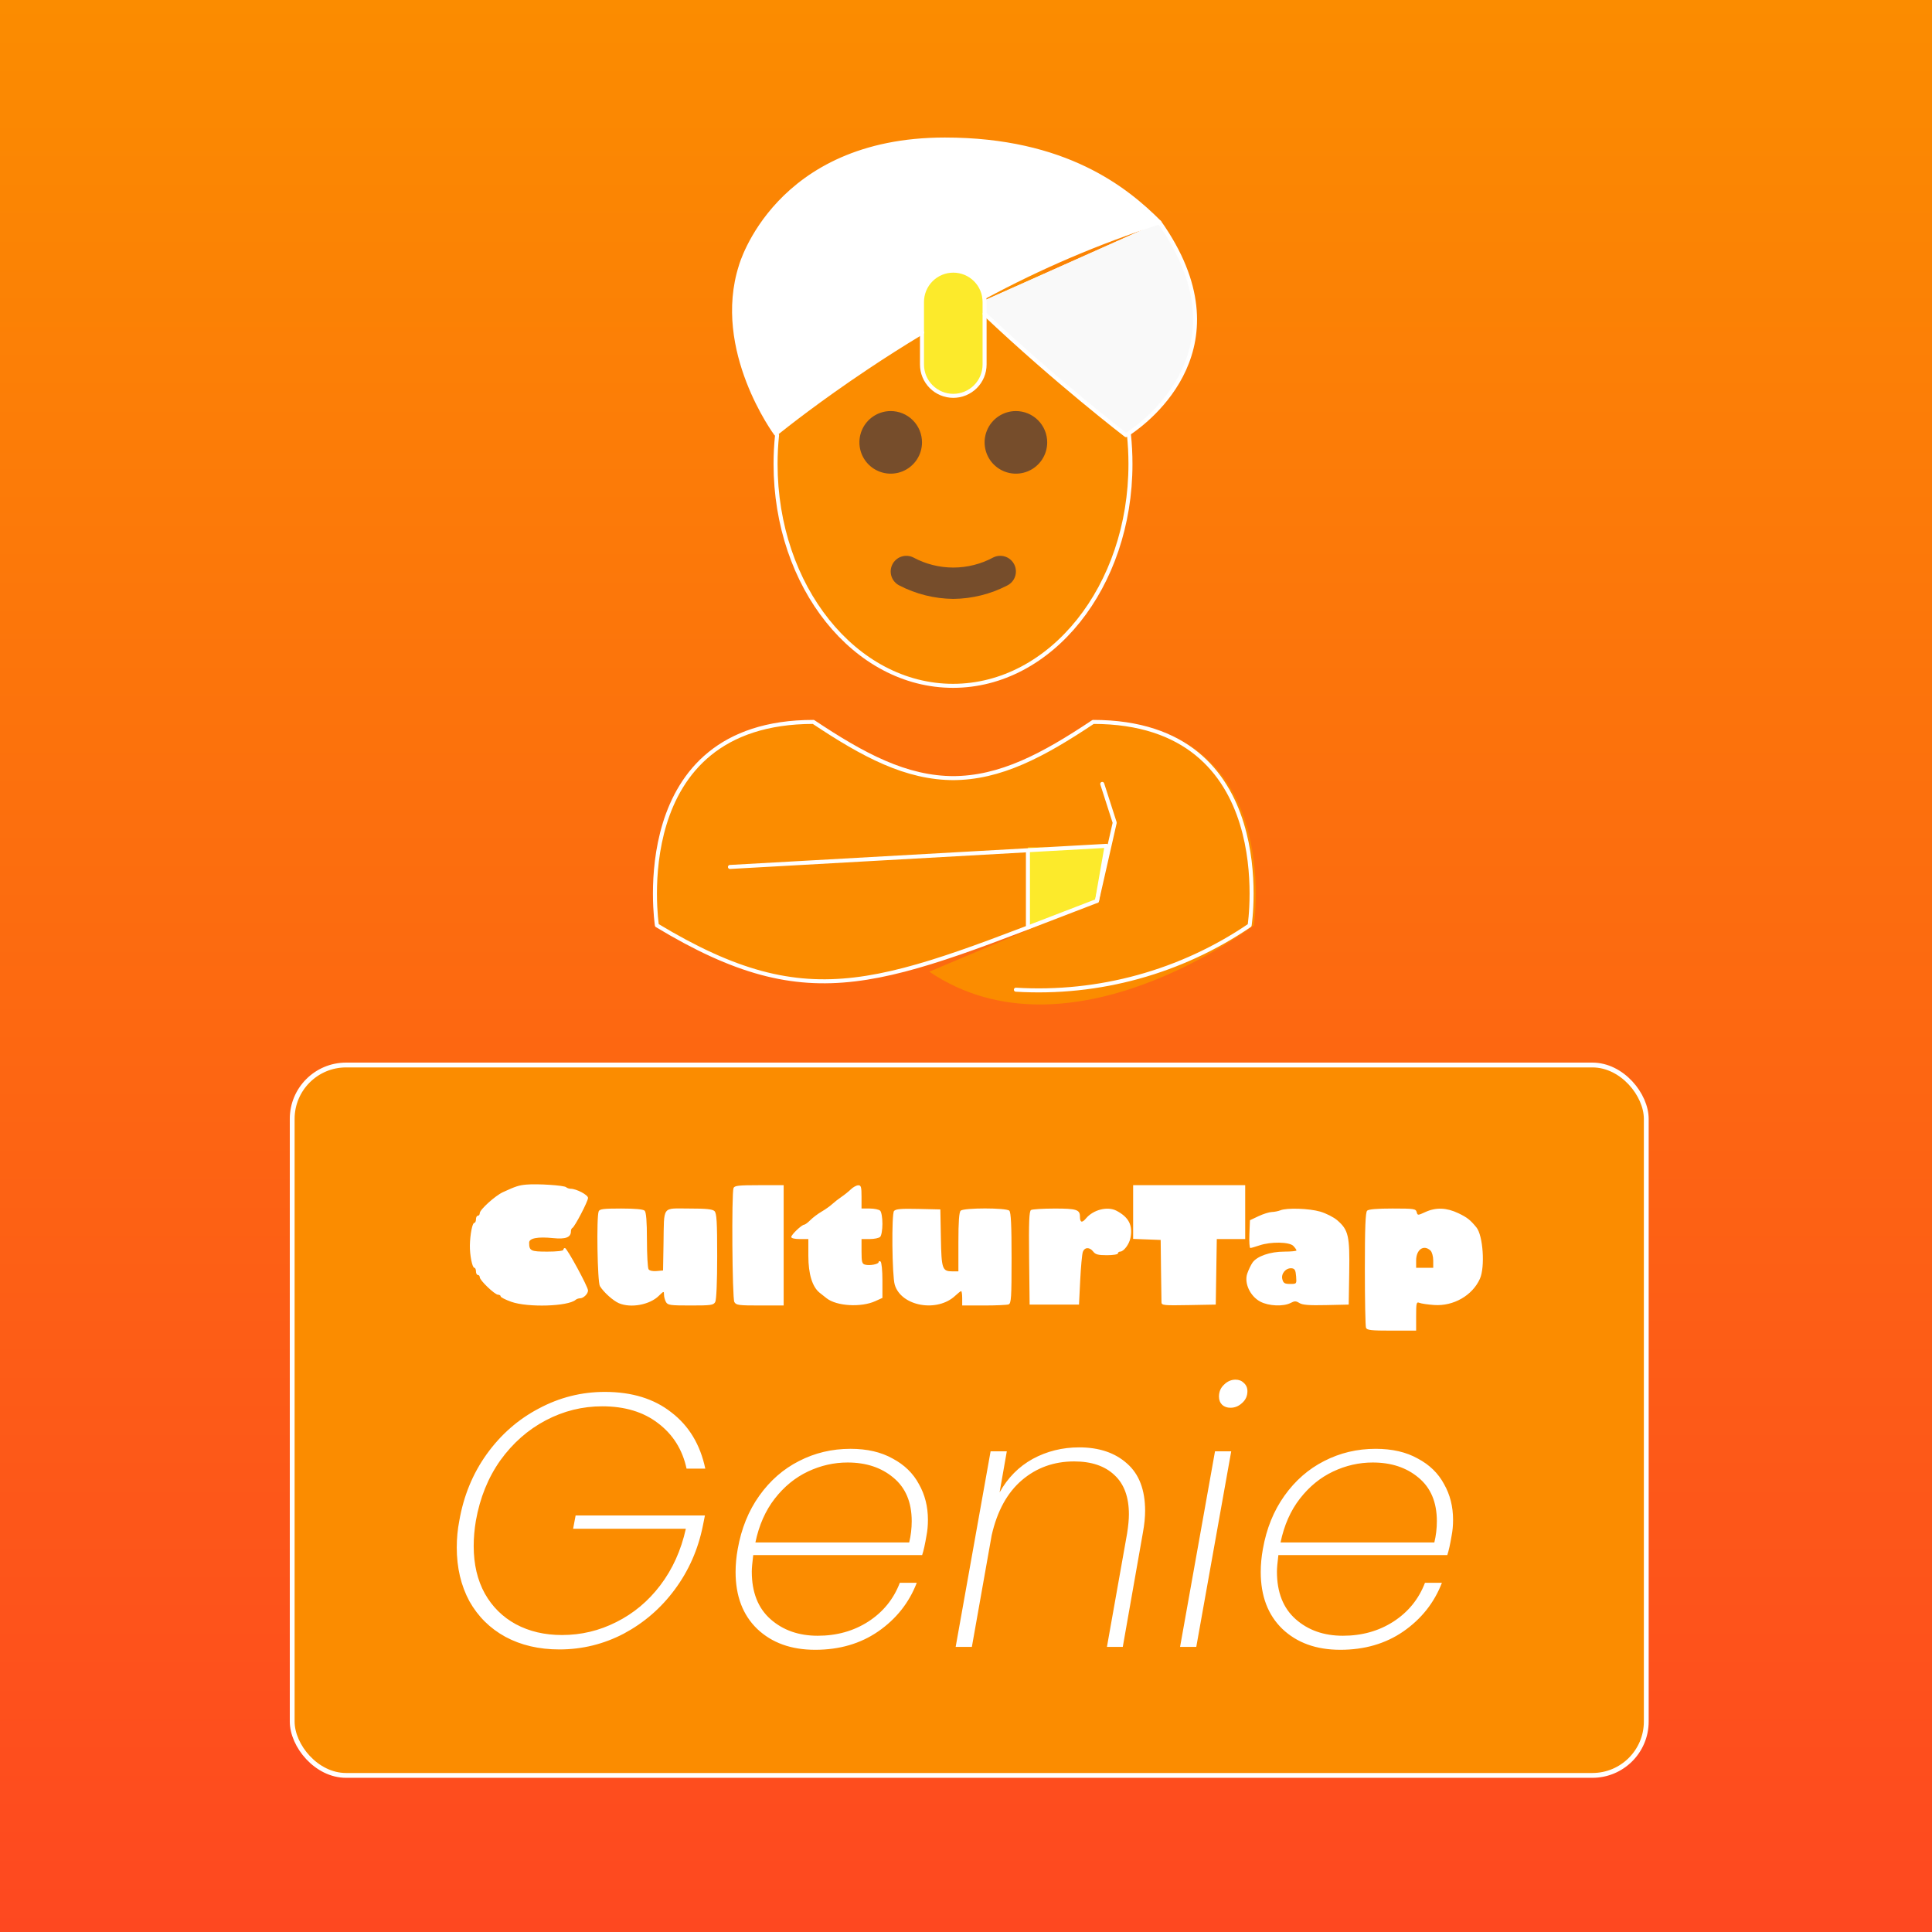 <svg width="401" height="401" viewBox="0 0 401 401" fill="none" xmlns="http://www.w3.org/2000/svg">
<rect x="0" y="0" width="401" height="401" fill="#808080" stroke="none"/>
<rect width="401" height="401" fill="url(#paint0_linear_1946_178)"/>
<rect width="401" height="401" fill="url(#paint1_linear_1946_178)"/>
<rect width="401" height="401" fill="url(#paint2_linear_1946_178)"/>
<rect width="401" height="401" fill="url(#paint3_linear_1946_178)"/>
<path d="M228.786 162.705L231.374 170.761L227.691 186.986L210.862 205.416C228.068 206.457 245.133 201.758 259.381 192.056C259.381 192.056 265.877 149.829 226.898 149.829C216.53 156.741 207.649 161.52 197.664 161.5H198.07C188.085 161.52 179.204 156.741 168.836 149.829C129.857 149.829 136.353 192.056 136.353 192.056C168.764 211.614 183.024 204.101 227.691 186.986L229.695 175.549L151.516 179.934L168.764 176.984" fill="#FB8C00"/>
<path d="M259.328 192.058C259.328 192.058 265.825 149.831 226.846 149.831C216.477 156.743 207.593 161.518 197.611 161.499H198.017C188.032 161.518 179.152 156.743 168.783 149.831C129.804 149.831 136.301 192.058 136.301 192.058" fill="#FB8C00"/>
<path d="M227.764 149.831C219.325 156.279 209.289 160.308 198.734 161.486C241.163 162.827 241.163 179.069 243.638 192.062H260.247C260.247 192.062 266.743 149.831 227.764 149.831Z" fill="#FB8C00"/>
<path d="M260.24 192.058C260.24 192.058 222.053 221.376 192.881 201.682L227.683 186.984L231.366 170.759C231.366 170.759 260.522 162.755 260.24 192.058Z" fill="#FB8C00"/>
<path d="M197.863 142.274C218.205 142.274 234.695 121.663 234.695 96.237C234.695 70.811 218.205 50.199 197.863 50.199C177.521 50.199 161.031 70.811 161.031 96.237C161.031 121.663 177.521 142.274 197.863 142.274Z" fill="#FB8C00"/>
<path d="M240.651 46.128C197.868 59.501 161.036 90.041 161.036 90.041C161.036 90.041 148.173 72.695 153.77 55.197C153.77 55.197 161.036 28.961 196.114 28.961C221.136 28.961 233.781 39.258 240.651 46.128C260.618 74.469 233.716 90.317 233.716 90.317C222.812 81.822 212.345 72.78 202.354 63.227" fill="white"/>
<path d="M240.65 46.129C260.614 74.47 233.715 90.318 233.715 90.318C222.811 81.823 212.344 72.781 202.354 63.228" fill="#F9F9F9"/>
<path d="M197.868 82.159C196.145 82.159 194.492 81.474 193.274 80.256C192.056 79.038 191.371 77.385 191.371 75.662V62.669C191.371 60.946 192.056 59.294 193.274 58.076C194.492 56.857 196.145 56.173 197.868 56.173C199.591 56.173 201.243 56.857 202.461 58.076C203.68 59.294 204.364 60.946 204.364 62.669V75.662C204.364 77.385 203.68 79.038 202.461 80.256C201.243 81.474 199.591 82.159 197.868 82.159ZM227.69 186.986L213.359 192.934V175.897H229.694L227.69 186.986Z" fill="#FCEA2B"/>
<path d="M210.855 205.419C228.06 206.461 245.123 201.764 259.371 192.065C259.371 192.065 265.868 149.838 226.889 149.838C216.52 156.75 207.639 161.525 197.654 161.506H198.06C188.075 161.525 179.194 156.75 168.826 149.838C129.847 149.838 136.344 192.065 136.344 192.065C168.755 211.62 183.014 204.11 227.681 186.991L229.685 175.558L151.506 179.943" stroke="white" stroke-width="0.833" stroke-linecap="round" stroke-linejoin="round"/>
<path d="M228.776 162.706L231.365 170.762L227.682 186.987" stroke="white" stroke-width="0.833" stroke-linecap="round" stroke-linejoin="round"/>
<path d="M217.354 91.816C217.354 93.101 216.973 94.357 216.259 95.425C215.545 96.493 214.531 97.326 213.344 97.818C212.157 98.309 210.85 98.438 209.59 98.188C208.33 97.937 207.172 97.318 206.264 96.41C205.355 95.501 204.737 94.343 204.486 93.083C204.235 91.823 204.364 90.517 204.856 89.33C205.347 88.143 206.18 87.128 207.248 86.414C208.317 85.7 209.573 85.319 210.858 85.319C212.581 85.319 214.233 86.004 215.451 87.222C216.67 88.44 217.354 90.093 217.354 91.816ZM191.368 91.816C191.368 93.101 190.987 94.357 190.273 95.425C189.559 96.493 188.545 97.326 187.358 97.818C186.171 98.309 184.864 98.438 183.604 98.188C182.344 97.937 181.186 97.318 180.278 96.41C179.369 95.501 178.751 94.343 178.5 93.083C178.249 91.823 178.378 90.517 178.87 89.33C179.361 88.143 180.194 87.128 181.262 86.414C182.331 85.7 183.587 85.319 184.872 85.319C186.594 85.319 188.247 86.004 189.465 87.222C190.684 88.44 191.368 90.093 191.368 91.816ZM197.865 124.305C193.964 124.267 190.128 123.313 186.665 121.518C185.894 121.132 185.308 120.457 185.036 119.639C184.763 118.821 184.827 117.929 185.213 117.159C185.598 116.388 186.274 115.802 187.091 115.53C187.909 115.258 188.801 115.321 189.572 115.707C192.119 117.081 194.968 117.8 197.863 117.8C200.757 117.8 203.606 117.081 206.154 115.707C206.925 115.321 207.818 115.258 208.636 115.53C209.453 115.803 210.129 116.389 210.515 117.16C210.9 117.931 210.964 118.824 210.691 119.642C210.419 120.46 209.832 121.136 209.061 121.521C205.599 123.314 201.763 124.268 197.865 124.305Z" fill="#2E2C43" fill-opacity="0.65"/>
<path d="M191.38 69.012C187.223 71.513 183.357 73.982 179.914 76.288C169.747 83.077 162.991 88.469 161.399 89.736C161.172 89.931 161.042 90.028 161.042 90.028C161.042 90.028 148.179 72.682 153.766 55.207C153.766 55.207 161.042 28.961 196.123 28.961C221.134 28.961 233.77 39.258 240.656 46.144C258.782 71.838 238.318 87.235 234.355 89.898C233.933 90.191 233.705 90.32 233.705 90.32C233.705 90.32 219.38 79.341 204.374 65.147" stroke="white" stroke-width="0.833" stroke-linecap="round" stroke-linejoin="round"/>
<path d="M204.268 61.672C215.893 55.394 228.071 50.196 240.648 46.145" stroke="white" stroke-width="0.833" stroke-linecap="round" stroke-linejoin="round"/>
<path d="M213.353 176.849V192.271M161.283 90.328C161.077 92.316 160.974 94.313 160.975 96.311C160.975 121.739 177.466 142.349 197.807 142.349C218.147 142.349 234.635 121.739 234.635 96.311C234.637 94.25 234.528 92.19 234.31 90.14M197.862 82.159C196.139 82.159 194.486 81.474 193.268 80.256C192.05 79.038 191.365 77.385 191.365 75.662V62.669C191.365 60.946 192.05 59.294 193.268 58.076C194.486 56.857 196.139 56.173 197.862 56.173C199.585 56.173 201.237 56.857 202.455 58.076C203.674 59.294 204.358 60.946 204.358 62.669V75.662C204.358 77.385 203.674 79.038 202.455 80.256C201.237 81.474 199.585 82.159 197.862 82.159Z" stroke="white" stroke-width="0.833" stroke-linecap="round" stroke-linejoin="round"/>
<rect x="60.648" y="221.051" width="281.046" height="147.445" rx="11.181" fill="#FB8C00" stroke="white"/>
<path d="M95.328 315.663C96.225 310.48 98.119 305.87 101.01 301.833C103.95 297.746 107.564 294.581 111.85 292.338C116.136 290.046 120.696 288.899 125.531 288.899C131.162 288.899 135.772 290.32 139.361 293.161C142.999 295.952 145.341 299.839 146.388 304.823H142.501C141.653 300.886 139.685 297.746 136.595 295.403C133.555 293.061 129.692 291.89 125.007 291.89C120.871 291.89 116.958 292.862 113.27 294.805C109.582 296.749 106.442 299.515 103.851 303.103C101.309 306.692 99.614 310.878 98.767 315.663C98.468 317.457 98.319 319.201 98.319 320.896C98.319 324.684 99.091 327.973 100.636 330.764C102.181 333.505 104.324 335.623 107.065 337.118C109.856 338.614 113.046 339.361 116.634 339.361C120.621 339.361 124.384 338.464 127.923 336.67C131.511 334.876 134.551 332.334 137.043 329.045C139.585 325.705 141.354 321.793 142.351 317.308H118.952L119.475 314.541H146.313L145.865 316.784C144.868 321.668 142.924 326.054 140.034 329.942C137.193 333.779 133.679 336.819 129.493 339.062C125.306 341.255 120.846 342.351 116.111 342.351C111.875 342.351 108.137 341.479 104.897 339.735C101.708 337.991 99.216 335.524 97.421 332.334C95.677 329.094 94.805 325.381 94.805 321.195C94.805 319.301 94.979 317.457 95.328 315.663ZM176.524 300.711C179.962 300.711 182.878 301.384 185.27 302.73C187.712 304.026 189.531 305.795 190.728 308.038C191.974 310.23 192.597 312.697 192.597 315.439C192.597 316.635 192.497 317.731 192.298 318.728C191.999 320.522 191.699 321.868 191.4 322.765H156.339C156.14 324.36 156.04 325.506 156.04 326.204C156.04 330.49 157.336 333.779 159.927 336.072C162.519 338.364 165.783 339.511 169.721 339.511C173.658 339.511 177.147 338.539 180.187 336.595C183.277 334.602 185.47 331.91 186.765 328.521H190.279C188.684 332.658 186.018 336.022 182.28 338.614C178.592 341.155 174.231 342.426 169.197 342.426C164.213 342.426 160.201 340.981 157.161 338.09C154.171 335.2 152.676 331.262 152.676 326.278C152.676 324.733 152.825 323.139 153.124 321.494C153.872 317.258 155.367 313.57 157.61 310.43C159.853 307.29 162.594 304.898 165.833 303.253C169.123 301.558 172.686 300.711 176.524 300.711ZM188.709 320.148C189.058 318.703 189.232 317.233 189.232 315.738C189.232 311.8 187.962 308.785 185.42 306.692C182.928 304.599 179.763 303.552 175.926 303.552C173.085 303.552 170.344 304.175 167.702 305.421C165.061 306.667 162.768 308.536 160.824 311.028C158.881 313.52 157.535 316.56 156.788 320.148H188.709ZM223.995 300.412C228.132 300.412 231.446 301.534 233.938 303.776C236.43 305.969 237.676 309.234 237.676 313.57C237.676 314.915 237.526 316.41 237.227 318.055L233.041 341.828H229.751L233.938 318.279C234.187 316.685 234.312 315.364 234.312 314.317C234.312 310.729 233.315 308.013 231.321 306.169C229.328 304.275 226.537 303.328 222.948 303.328C218.762 303.328 215.149 304.624 212.108 307.215C209.068 309.807 206.975 313.619 205.829 318.653L201.717 341.828H198.353L205.604 301.235H208.969L207.473 309.757C209.168 306.717 211.461 304.399 214.351 302.804C217.292 301.21 220.506 300.412 223.995 300.412ZM255.397 292.189C254.699 292.189 254.126 291.989 253.677 291.591C253.229 291.142 253.005 290.569 253.005 289.871C253.005 288.875 253.353 288.052 254.051 287.404C254.749 286.707 255.546 286.358 256.443 286.358C257.141 286.358 257.714 286.582 258.163 287.031C258.661 287.479 258.91 288.052 258.91 288.75C258.91 289.747 258.537 290.569 257.789 291.217C257.091 291.865 256.294 292.189 255.397 292.189ZM255.546 301.235L248.295 341.828H244.931L252.182 301.235H255.546ZM285.521 300.711C288.96 300.711 291.876 301.384 294.268 302.73C296.71 304.026 298.529 305.795 299.725 308.038C300.971 310.23 301.594 312.697 301.594 315.439C301.594 316.635 301.495 317.731 301.295 318.728C300.996 320.522 300.697 321.868 300.398 322.765H265.337C265.137 324.36 265.038 325.506 265.038 326.204C265.038 330.49 266.333 333.779 268.925 336.072C271.517 338.364 274.781 339.511 278.718 339.511C282.656 339.511 286.144 338.539 289.184 336.595C292.274 334.602 294.467 331.91 295.763 328.521H299.277C297.682 332.658 295.016 336.022 291.278 338.614C287.59 341.155 283.229 342.426 278.195 342.426C273.211 342.426 269.199 340.981 266.159 338.09C263.169 335.2 261.674 331.262 261.674 326.278C261.674 324.733 261.823 323.139 262.122 321.494C262.87 317.258 264.365 313.57 266.608 310.43C268.85 307.29 271.591 304.898 274.831 303.253C278.12 301.558 281.684 300.711 285.521 300.711ZM297.707 320.148C298.056 318.703 298.23 317.233 298.23 315.738C298.23 311.8 296.959 308.785 294.418 306.692C291.926 304.599 288.761 303.552 284.923 303.552C282.082 303.552 279.341 304.175 276.7 305.421C274.058 306.667 271.766 308.536 269.822 311.028C267.878 313.52 266.533 316.56 265.785 320.148H297.707Z" fill="white"/>
<path fill-rule="evenodd" clip-rule="evenodd" d="M109.238 245.871C107.695 246.01 107.03 246.225 104.388 247.443C102.768 248.189 99.579 251.075 99.579 251.795C99.579 252.088 99.402 252.329 99.185 252.329C98.968 252.329 98.791 252.664 98.791 253.074C98.791 253.484 98.632 253.819 98.438 253.819C98.04 253.819 97.569 256.233 97.527 258.478C97.491 260.458 98.021 263.137 98.449 263.137C98.637 263.137 98.791 263.472 98.791 263.882C98.791 264.292 98.968 264.628 99.185 264.628C99.402 264.628 99.579 264.839 99.579 265.097C99.579 265.743 102.696 268.727 103.37 268.727C103.67 268.727 103.916 268.883 103.916 269.073C103.916 269.263 104.911 269.771 106.127 270.201C109.554 271.413 117.88 271.159 119.468 269.795C119.674 269.618 120.085 269.473 120.383 269.473C121.102 269.473 122.05 268.548 122.05 267.846C122.05 267.075 117.681 259.037 117.262 259.037C117.077 259.037 116.925 259.205 116.925 259.41C116.925 259.629 115.559 259.783 113.616 259.783C110.154 259.783 109.829 259.623 109.829 257.918C109.829 256.994 111.618 256.656 114.799 256.978C117.425 257.244 118.502 256.83 118.502 255.554C118.502 255.249 118.635 254.944 118.798 254.875C119.267 254.678 122.05 249.338 122.05 248.635C122.05 248.009 119.638 246.738 118.448 246.738C118.131 246.738 117.702 246.59 117.497 246.409C117.059 246.025 111.529 245.664 109.238 245.871ZM152.25 246.583C151.824 247.631 151.98 269.468 152.418 270.243C152.788 270.896 153.286 270.963 157.74 270.963H162.654V258.478V245.993H157.572C153.301 245.993 152.451 246.087 152.25 246.583ZM176.602 246.854C176.142 247.303 175.268 248.005 174.658 248.415C174.049 248.825 173.183 249.501 172.734 249.916C172.285 250.332 171.294 251.034 170.532 251.477C169.769 251.92 168.718 252.712 168.196 253.237C167.675 253.762 167.099 254.192 166.918 254.192C166.413 254.192 164.231 256.267 164.231 256.748C164.231 257.004 164.938 257.174 166.005 257.174H167.779V260.683C167.779 264.429 168.601 267.107 170.125 268.322C170.533 268.647 171.192 269.168 171.589 269.478C173.674 271.105 178.729 271.396 181.675 270.059L183.153 269.388V265.725C183.153 263.685 182.979 261.961 182.759 261.832C182.542 261.706 182.365 261.76 182.365 261.953C182.365 262.393 180.567 262.737 179.566 262.49C178.922 262.33 178.817 261.946 178.817 259.739V257.174H180.512C181.445 257.174 182.42 256.972 182.68 256.726C182.945 256.476 183.153 255.277 183.153 254.006C183.153 252.735 182.945 251.535 182.68 251.285C182.42 251.039 181.445 250.838 180.512 250.838H178.817V248.415C178.817 246.348 178.716 245.996 178.127 246.016C177.748 246.028 177.061 246.406 176.602 246.854ZM235.19 251.567V257.141L238.048 257.25L240.906 257.36L240.975 263.509C241.013 266.892 241.058 269.957 241.074 270.321C241.101 270.929 241.569 270.975 246.721 270.88L252.339 270.777L252.446 263.975L252.553 257.174H255.501H258.449V251.583V245.993H246.819H235.19V251.567ZM124.26 251.428C123.778 252.615 123.998 266.091 124.514 266.938C125.287 268.209 127.265 269.986 128.474 270.497C130.95 271.544 134.849 270.822 136.734 268.969C137.764 267.957 137.818 267.944 137.818 268.712C137.818 269.157 138.002 269.846 138.227 270.243C138.595 270.893 139.091 270.963 143.338 270.963C147.584 270.963 148.08 270.893 148.449 270.243C148.697 269.804 148.857 266.072 148.857 260.712C148.857 253.574 148.75 251.802 148.293 251.371C147.867 250.968 146.571 250.838 142.979 250.838C137.323 250.838 137.854 250.105 137.717 258.105L137.621 263.696L136.283 263.817C135.478 263.889 134.813 263.741 134.614 263.444C134.431 263.173 134.28 260.426 134.276 257.341C134.273 253.483 134.123 251.593 133.797 251.285C133.486 250.991 131.818 250.838 128.912 250.838C125.252 250.838 124.458 250.939 124.26 251.428ZM185.56 251.35C185.027 251.957 185.152 264.756 185.709 266.645C187.033 271.131 194.52 272.483 198.291 268.917C198.835 268.403 199.377 267.982 199.496 267.982C199.614 267.982 199.711 268.653 199.711 269.473V270.963H204.212C206.687 270.963 208.994 270.862 209.337 270.737C209.883 270.539 209.96 269.339 209.96 261.122C209.96 254.316 209.83 251.609 209.487 251.285C208.835 250.668 200.048 250.668 199.395 251.285C199.066 251.596 198.922 253.579 198.922 257.807V263.882H197.711C195.567 263.882 195.405 263.419 195.286 256.93L195.177 251.024L190.603 250.92C187.009 250.838 185.929 250.93 185.56 251.35ZM213.994 251.149C213.608 251.381 213.518 253.63 213.6 261.113L213.705 270.777H218.83H223.955L224.203 265.746C224.34 262.978 224.583 260.337 224.742 259.876C225.102 258.837 226.156 258.792 226.912 259.783C227.367 260.38 227.932 260.528 229.758 260.528C231.014 260.528 232.036 260.361 232.036 260.155C232.036 259.95 232.237 259.783 232.483 259.783C233.227 259.783 234.37 258.272 234.634 256.939C235.153 254.326 234.294 252.65 231.746 251.304C229.891 250.324 226.917 251.07 225.397 252.898C224.579 253.881 224.152 253.754 224.152 252.527C224.152 251.065 223.436 250.838 218.85 250.844C216.454 250.847 214.269 250.984 213.994 251.149ZM265.742 251.211C265.308 251.387 264.51 251.545 263.968 251.561C263.426 251.577 262.184 251.968 261.208 252.429L259.434 253.268L259.319 256.152C259.256 257.739 259.345 259.035 259.516 259.032C259.688 259.029 260.538 258.784 261.406 258.489C263.759 257.687 267.625 257.749 268.44 258.601C268.799 258.976 269.093 259.395 269.093 259.532C269.093 259.67 267.954 259.783 266.563 259.783C263.63 259.783 260.882 260.734 259.964 262.068C259.63 262.553 259.143 263.568 258.881 264.324C258.196 266.299 259.462 269.036 261.581 270.161C263.323 271.087 266.387 271.219 267.89 270.431C268.709 270.002 268.987 270.007 269.713 270.457C270.361 270.858 271.714 270.962 275.252 270.882L279.934 270.777L280.042 264.083C280.164 256.521 279.88 255.286 277.562 253.279C276.826 252.641 275.233 251.831 274.022 251.479C271.72 250.809 267.1 250.659 265.742 251.211ZM283.758 251.285C283.41 251.614 283.285 254.815 283.285 263.367C283.285 269.766 283.392 275.267 283.524 275.591C283.725 276.087 284.575 276.181 288.846 276.181H293.928V273.16C293.928 270.424 293.993 270.165 294.618 270.419C294.998 270.573 296.373 270.774 297.673 270.864C301.677 271.142 305.617 268.882 307.164 265.421C308.263 262.963 307.82 256.433 306.44 254.751C305.157 253.187 304.521 252.688 302.713 251.822C300.243 250.64 298.049 250.559 295.84 251.568C294.252 252.294 294.239 252.294 294.038 251.568C293.852 250.893 293.472 250.838 289.033 250.838C285.824 250.838 284.074 250.986 283.758 251.285ZM296.913 259.57C297.223 259.862 297.476 260.785 297.476 261.62V263.137H295.702H293.928V261.63C293.928 259.34 295.513 258.246 296.913 259.57ZM269.017 264.907C269.138 266.487 269.134 266.491 267.778 266.491C266.64 266.491 266.377 266.332 266.159 265.515C265.85 264.347 266.9 263.121 268.107 263.243C268.736 263.307 268.92 263.643 269.017 264.907Z" fill="white"/>
<defs>
<linearGradient id="paint0_linear_1946_178" x1="200.5" y1="0" x2="200.5" y2="401" gradientUnits="userSpaceOnUse">
<stop stop-color="#FB8C00"/>
<stop offset="1" stop-color="#FE4820"/>
</linearGradient>
<linearGradient id="paint1_linear_1946_178" x1="200.5" y1="0" x2="200.5" y2="401" gradientUnits="userSpaceOnUse">
<stop stop-color="#FB8C00"/>
<stop offset="1" stop-color="#FE4820"/>
</linearGradient>
<linearGradient id="paint2_linear_1946_178" x1="200.5" y1="0" x2="200.5" y2="401" gradientUnits="userSpaceOnUse">
<stop stop-color="#FB8C00"/>
<stop offset="1" stop-color="#FE4820"/>
</linearGradient>
<linearGradient id="paint3_linear_1946_178" x1="200.5" y1="0" x2="200.5" y2="401" gradientUnits="userSpaceOnUse">
<stop stop-color="#FB8C00"/>
<stop offset="1" stop-color="#FE4820"/>
</linearGradient>
</defs>
</svg>
